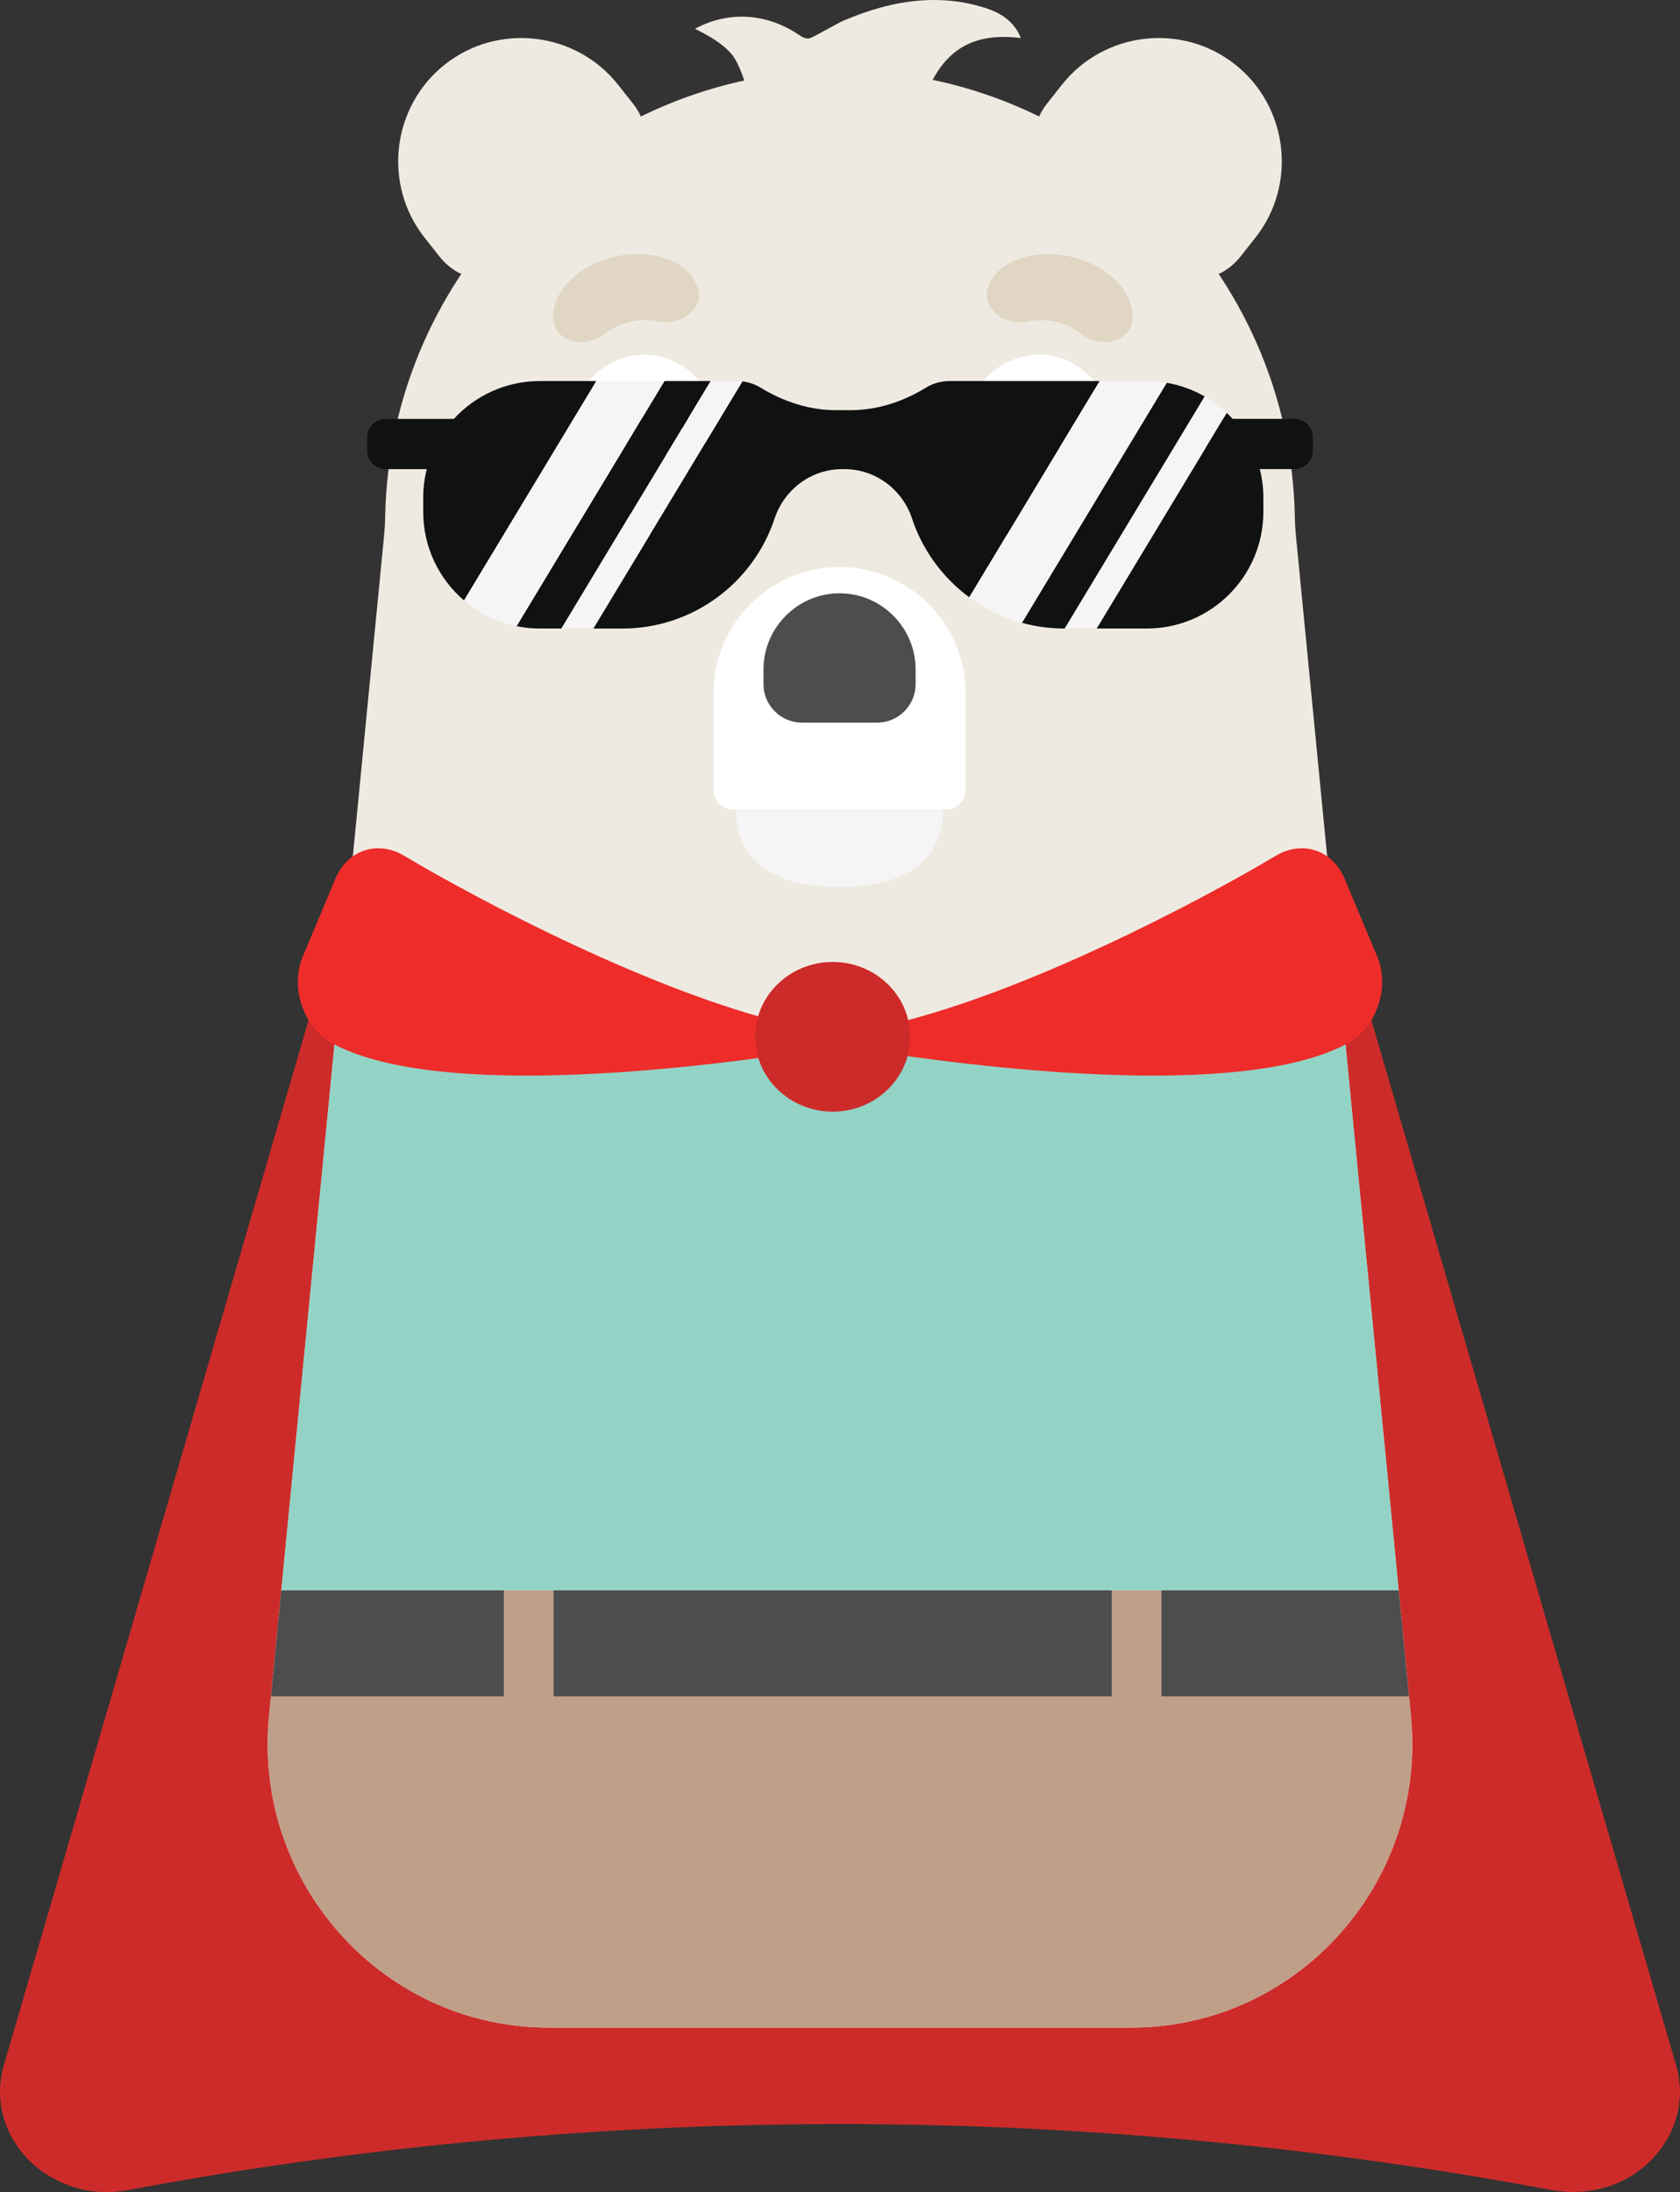<svg xmlns="http://www.w3.org/2000/svg" id="Layer_2" data-name="Layer 2" viewBox="0 0 775.04 1011"><rect x="0" y="0" width="775.04" height="1011" fill="#333333" stroke="none"/><defs><style>.cls-1{fill:#fff}.cls-2{fill:#f5f5f5}.cls-3{fill:#4d4d4d}.cls-4{fill:#cd2b29}.cls-5{fill:#ee2d2b}.cls-6{fill:#101111}.cls-7{fill:#93d3c6}.cls-8{fill:#c09f89}.cls-9{fill:#e0d6c3}.cls-10{fill:#efeae1}</style></defs><g id="Burr"><g id="Burr5"><path id="Cape_Back" d="M758.06,999.63c-11.61,9.6-27.3,13.21-42.3,10.4-87.14-16.3-195-29.72-318.86-30.37-132.17-.69-246.66,13.35-337.8,30.4-9.28,1.74-18.92,1.06-27.73-2.27-6.94-2.62-14.56-7.06-20.81-14.55-9.21-11.04-13.14-25.79-8.8-40.68L160.54,408.13c5.98-20.5,26.18-34.75,49.26-34.75h355.43c23.08,0,43.28,14.25,49.26,34.75l158.77,544.44c5.25,17.99-1.58,35.79-15.21,47.06Z" class="cls-4" data-name="Cape Back"/><g id="Burr-2" data-name="Burr"><g id="Body"><path d="M650.93,791.58l-5.67-58.15-47.34-485.63c-.3-3.11-.52-6.23-.57-9.35-2.06-113.68-95.69-206.03-209.83-206.03h0c-114.15,0-207.77,92.36-209.83,206.03-.06,3.12-.27,6.24-.57,9.35l-47.34,485.63-5.67,58.15c-7.37,75.61,50.96,142.24,126.91,143.54,1.16,.02,2.32,.03,3.48,.03h266.02c1.17,0,2.33,0,3.48-.03,75.96-1.3,134.29-67.93,126.91-143.54Z" class="cls-10"/><path d="M423,57.5c7.71-33.72,24.07-42.88,47.97-39.96-3.29-8.18-9.95-11.77-16.22-13.81-29.14-9.52-55.68,1.7-66,5.95-1.4,.58-13.91,7.68-15.25,8-1.95,.46-3.85-.88-5.65-2.06-14.77-9.68-32.06-10.54-47.23-2.35,5.77,2.95,11.64,5.97,16.57,11.31s10.22,23.86,10.48,32.92h75.33Z" class="cls-10"/><path d="M569.8,29.73h0c-24.55-19.4-60.5-15.19-79.9,9.36l-6.89,8.71c-9.79,12.39-7.67,30.54,4.72,40.33l44.2,34.94c12.39,9.79,30.54,7.67,40.33-4.72l6.89-8.71c19.4-24.55,15.19-60.5-9.36-79.9Z" class="cls-10"/><path d="M205.24,29.73h0c24.55-19.4,60.5-15.19,79.9,9.36l6.89,8.71c9.79,12.39,7.67,30.54-4.72,40.33l-44.2,34.94c-12.39,9.79-30.54,7.67-40.33-4.72l-6.89-8.71c-19.4-24.55-15.19-60.5,9.36-79.9Z" class="cls-10"/></g><g id="Face"><path d="M387.32,261.51h0c-31.99,0-58.16,26.17-58.16,58.16v44.67c0,4.98,4.07,9.05,9.05,9.05h98.22c4.98,0,9.05-4.07,9.05-9.05v-44.67c0-31.99-26.17-58.16-58.16-58.16Z" class="cls-1"/><rect width="68.72" height="110.04" x="263.48" y="163.59" class="cls-1" rx="34.36" ry="34.36"/><rect width="68.72" height="110.04" x="445.48" y="163.59" class="cls-1" rx="34.36" ry="34.36"/><rect width="36.85" height="59.02" x="288.77" y="189.1" class="cls-3" rx="18.43" ry="18.43"/><rect width="36.85" height="59.02" x="452.07" y="189.1" class="cls-3" rx="18.43" ry="18.43"/><path d="M387.32,273.63h0c-19.3,0-35.09,15.79-35.09,35.09v6.85c0,9.74,7.97,17.71,17.71,17.71h34.75c9.74,0,17.71-7.97,17.71-17.71v-6.85c0-19.3-15.79-35.09-35.09-35.09Z" class="cls-3"/><path d="M387.32,409.07h0c26.27,0,47.77-9.41,47.77-35.69h-95.53c0,26.27,21.49,35.69,47.77,35.69Z" class="cls-2"/><path d="M283.52,118.41h0c-18.32,4.28-30.85,18.32-27.84,31.2h0c.77,3.31,3.43,5.85,7.08,7.27,4.94,1.92,11.63,.68,16.02-2.8,2.54-2.01,6.44-4.37,11.82-5.61,5.32-1.23,9.81-.85,12.94-.18,5.5,1.18,12.05-.68,15.64-4.6,.04-.04,.08-.09,.12-.13,2.55-2.85,3.75-6.25,2.99-9.5h0c-3.01-12.88-20.46-19.92-38.78-15.63Z" class="cls-9"/><path d="M494.15,118.41h0c18.32,4.28,30.85,18.32,27.84,31.2h0c-.77,3.31-3.43,5.85-7.08,7.27-4.94,1.92-11.63,.68-16.02-2.8-2.54-2.01-6.44-4.37-11.82-5.61-5.32-1.23-9.81-.85-12.94-.18-5.5,1.18-12.05-.68-15.64-4.6-.04-.04-.08-.09-.12-.13-2.55-2.85-3.75-6.25-2.99-9.5h0c3.01-12.88,20.46-19.92,38.78-15.63Z" class="cls-9"/><circle cx="311.32" cy="204.04" r="7.58" class="cls-1"/><circle cx="466.38" cy="203.6" r="7.58" class="cls-1"/></g></g><g id="Pants_Belt" data-name="Pants &amp;amp; Belt"><path d="M650.93,791.58l-5.67-58.15H129.78l-5.67,58.15c-7.37,75.61,50.96,142.24,126.91,143.54,1.16,.02,2.32,.03,3.48,.03h266.02c1.17,0,2.33,0,3.48-.03,75.96-1.3,134.29-67.93,126.91-143.54Z" class="cls-8"/><g><polygon points="232.43 733.43 129.78 733.43 125.01 782.36 232.43 782.36 232.43 733.43" class="cls-3"/><polygon points="535.84 782.36 650.03 782.36 645.26 733.43 535.84 733.43 535.84 782.36" class="cls-3"/><rect width="257.52" height="48.93" x="255.38" y="733.43" class="cls-3"/></g></g><polygon id="Shirt" points="154.31 481.74 129.78 733.43 645.26 733.43 620.73 481.74 154.31 481.74" class="cls-7"/><g id="Cape_Front" data-name="Cape Front"><path d="M363.02,472.2c-61.12-14.56-139.77-55.61-176.62-77.55-12.18-7.25-26.11-2.62-31.61,10.49l-15.13,36.1c-6,14.32,.44,32.92,13.98,40.14,44.88,23.91,149.89,13.6,213.09,4.23-1.81-3.9-1.85-9.55-3.71-13.42Z" class="cls-5"/><path d="M412.02,472.2c61.12-14.56,139.77-55.61,176.62-77.55,12.18-7.25,26.11-2.62,31.61,10.49l15.13,36.1c6,14.32-.44,32.92-13.98,40.14-44.88,23.91-149.89,13.6-213.09,4.23,1.81-3.9,1.85-9.55,3.71-13.42Z" class="cls-5"/><ellipse cx="384.14" cy="478.18" class="cls-4" rx="35.76" ry="34.52"/></g><g id="Glasses"><g><path d="M306.52,175.74l-68.22,113.06c3.47,.7,7.06,1.07,10.74,1.07h9.97l68.86-114.14h-21.36Z" class="cls-6"/><path d="M538.24,176.54l-66.8,110.71c6.23,1.7,12.78,2.62,19.55,2.62h.23l64.56-107c-5.34-3.07-11.25-5.24-17.54-6.33Z" class="cls-6"/><path d="M438.06,175.74c-4.02,0-7.77,1.13-10.97,3.09-10.5,6.44-22.35,10.34-34.67,10.34h-6.77c-12.32,0-24.17-3.9-34.67-10.34-2.53-1.55-5.41-2.57-8.5-2.93l-68.77,113.98h13.38c32.71,0,60.45-21.23,70.23-50.66,4.5-13.55,16.94-22.86,31.21-22.86h1.04c14.28,0,26.71,9.31,31.21,22.86,4.87,14.66,14.2,27.29,26.38,36.26l60.18-99.75h-69.27Z" class="cls-6"/><path d="M597.12,193.19h-28.47c-.88-.96-1.78-1.9-2.73-2.79l-1.7,2.82c-4.44,.28-7.98,3.99-7.98,8.49v4.74l-50.33,83.42h23.12c29.71,0,53.8-24.09,53.8-53.8v-6.54c0-4.55-.58-8.96-1.64-13.18h15.94c4.69,0,8.52-3.83,8.52-8.52v-6.12c0-4.69-3.83-8.52-8.52-8.52Z" class="cls-6"/><path d="M249.04,175.74c-15.7,0-29.83,6.73-39.66,17.46h-31.46c-4.69,0-8.52,3.83-8.52,8.52v6.12c0,4.69,3.83,8.52,8.52,8.52h18.96c-1.06,4.22-1.63,8.63-1.63,13.18v6.54c0,16.35,7.31,30.99,18.82,40.86l61.06-101.2h-26.08Z" class="cls-6"/></g><path d="M275.12,175.74l-61.06,101.2c6.82,5.84,15.1,10.01,24.24,11.87l68.22-113.06h-31.39Z" class="cls-2"/><path d="M340.01,175.74h-12.13l-68.86,114.14h14.69l68.77-113.98c-.81-.09-1.63-.15-2.46-.15Z" class="cls-2"/><path d="M529.02,175.74h-21.7l-60.18,99.75c7.21,5.31,15.42,9.34,24.3,11.77l66.8-110.71c-3-.52-6.07-.8-9.21-.8Z" class="cls-2"/><path d="M555.78,182.87l-64.56,107h14.69l60.02-99.47c-3.06-2.89-6.46-5.42-10.14-7.53Z" class="cls-2"/></g></g></g></svg>